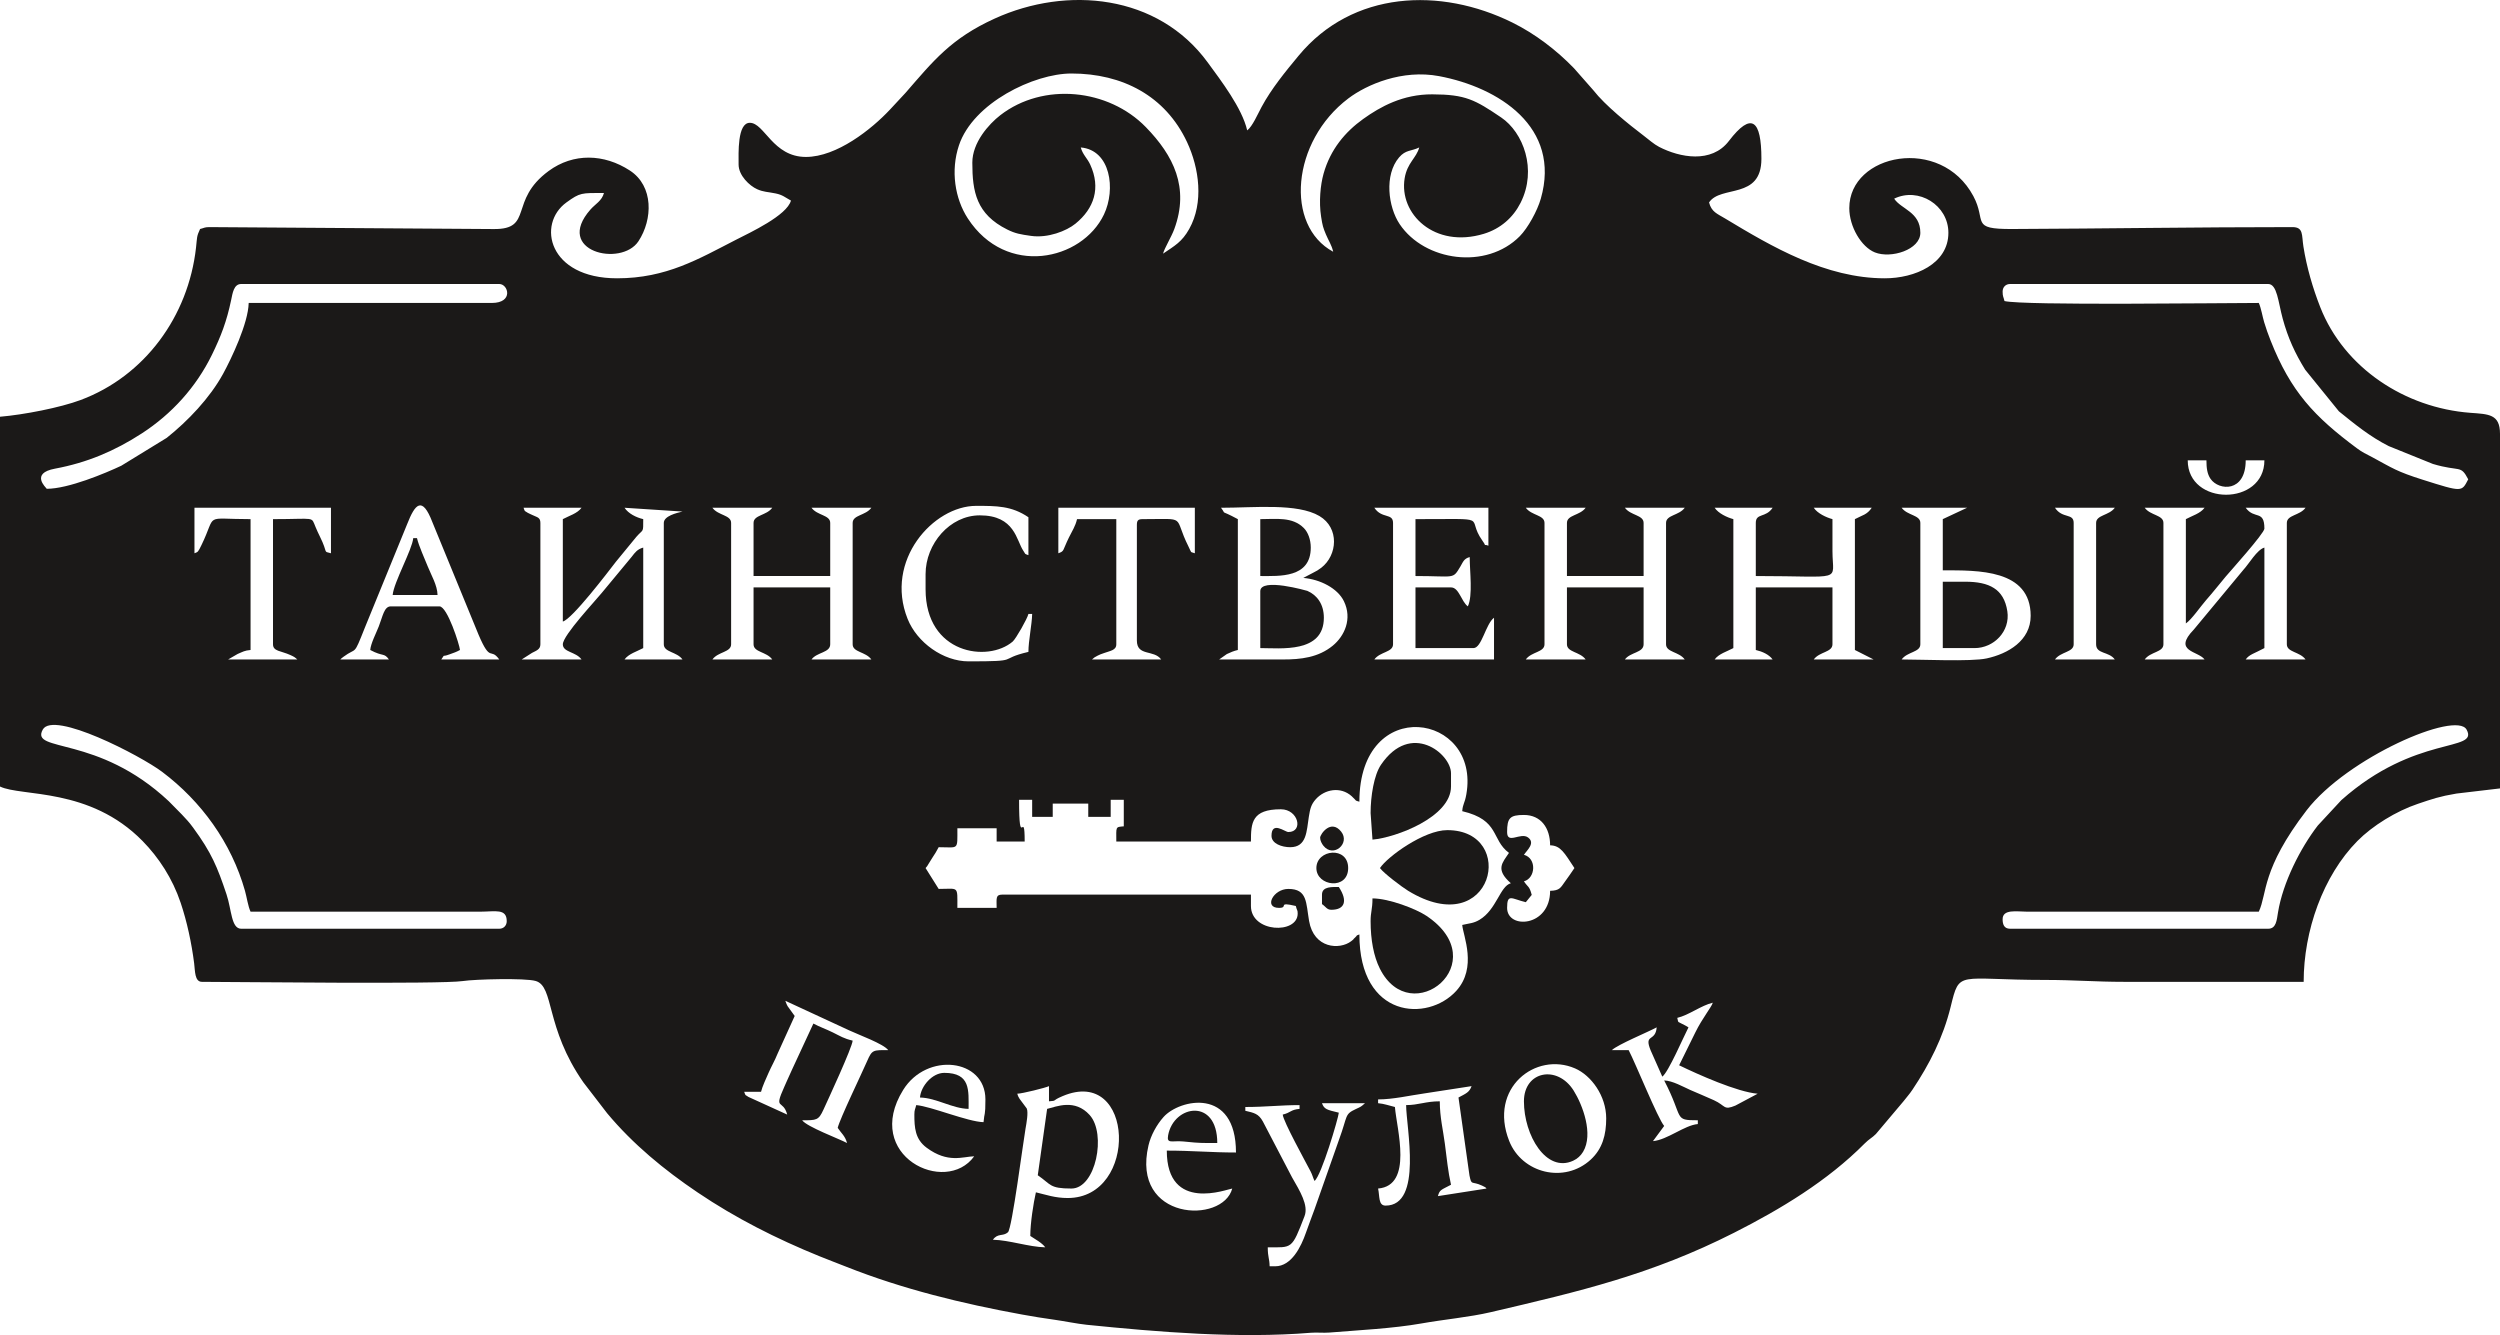<svg width="1058" height="565" viewBox="0 0 1058 565" fill="none" xmlns="http://www.w3.org/2000/svg">
<path fill-rule="evenodd" clip-rule="evenodd" d="M521.483 502.989C517.498 518.122 478.525 516.712 486.046 484.707C487.036 480.493 489.48 476.011 492.419 472.713C499.186 465.121 523.065 459.923 523.065 487.741C512.594 487.741 504.614 486.939 493.786 486.939C493.786 513.459 519.558 503.152 521.483 502.989ZM679.747 473.296C679.747 480.286 678.147 486.179 673.208 490.74C662.06 501.032 644.075 496.527 638.682 482.841C629.846 460.42 649.955 444.931 666.569 452.153C673.391 455.118 679.747 463.728 679.747 473.296ZM539.683 535.893H537.309C537.231 532.356 536.517 532.141 536.517 527.867C546.965 527.867 546.601 528.858 552.076 514.688C553.858 510.075 550.135 504.082 546.77 498.21L534.44 474.6C532.62 471.308 530.767 470.971 527.022 470.086V468.481C535.751 468.481 541.907 467.678 549.97 467.678V469.284C546.155 469.605 546.322 470.87 542.848 471.691C543.088 474.613 552.591 491.778 554.674 495.811C555.444 497.302 555.605 498.307 556.301 499.779C559.199 497.626 566.404 473.129 566.588 470.888C561.446 469.673 560.357 469.372 559.466 466.876H577.667C575.909 468.424 576.059 468.303 573.782 469.356C568.894 471.616 570.44 472.093 566.702 482.24L556.295 511.812C555.088 515.171 553.913 518.104 552.647 521.753C550.649 527.507 546.613 535.893 539.683 535.893ZM386.958 471.691C386.958 477.211 387.27 482.094 392.134 485.701C401.213 492.435 407.442 489.455 412.28 489.347C400.162 506.12 365.009 489.075 382.218 461.267C392.197 445.142 417.028 447.981 417.028 465.271C417.028 472.712 416.596 470.518 416.236 474.901C409.601 474.751 393.998 468.205 387.749 467.678C387.335 469.478 386.958 469.523 386.958 471.691ZM430.48 462.863C432.662 462.814 442.534 460.334 443.933 459.653V466.073C447.689 465.756 444.628 466.025 449.682 463.879C480.236 450.903 481.996 507.002 451.846 507.002C446.493 507.002 442.736 505.62 438.393 504.594C437.348 509.145 436.02 517.684 436.02 523.052C438.069 524.444 440.937 525.911 442.35 527.867C435.36 527.709 427.184 524.815 420.193 524.657C422.311 521.726 424.432 523.385 426.567 521.491C428.286 519.965 433.052 482.905 433.997 477.663C434.43 475.257 435.236 470.771 434.528 469.109L431.498 465.043C430.391 463.216 430.959 463.788 430.48 462.863ZM617.232 464.469L621.882 497.471C622.814 501.96 622.696 499.657 627.173 501.737C629.277 502.714 628.308 502.289 629.103 502.989L608.528 506.2C609.259 503.425 609.855 503.644 614.067 501.384C612.833 496.01 612.251 490.108 611.46 483.965C610.734 478.323 609.32 472.804 609.32 466.073C603.306 466.073 600.329 467.678 595.076 467.678C595.076 476.958 602.215 510.212 586.371 510.212C583.229 510.212 583.945 506.211 583.206 502.989C598.114 501.731 591.097 477.847 590.328 468.481C587.954 467.92 585.82 467.096 583.206 466.876V465.271C589.541 465.271 596.667 463.6 602.852 462.724L622.772 459.653C621.835 462.278 620.425 462.755 617.232 464.469ZM710.609 450.825C718.525 454.677 735.172 462.132 743.844 462.863L734.449 467.868C729.296 470.021 730.458 467.962 725.314 465.605C721.706 463.952 718.648 462.752 715.335 461.281C712.364 459.961 707.761 457.324 704.279 457.246C712.75 473.484 708.012 474.099 718.522 474.099V475.703C712.883 476.179 705.605 482.414 699.53 482.926L704.279 476.506C701.62 473.404 692.176 450.028 689.243 444.405H682.121C684.976 441.889 697.117 436.919 701.113 434.775C700.593 441.119 695.603 437.288 698.551 444.506L703.487 455.64C706.104 453.696 712.519 438.697 714.565 434.775C714.347 434.626 713.714 434.263 713.567 434.183C713.458 434.123 713.182 433.98 713.049 433.905C709.571 431.974 710.471 433.245 709.817 430.762C714.777 429.591 719.893 425.514 724.852 424.342C724.384 426.12 720.448 430.836 717.467 436.915L710.609 450.825ZM332.356 423.539L359.522 436.116C363.198 437.853 373.969 441.762 375.879 444.405C369.496 444.405 369.079 444.205 366.984 449.028C364.776 454.114 355.359 473.629 354.513 477.308C355.991 479.546 357.678 480.721 358.47 483.729C355.2 481.974 341.477 476.866 339.478 474.099C345.556 474.099 346.401 474.166 348.491 469.596C350.553 465.081 360.593 443.447 360.844 440.393C356.994 439.483 355.73 438.536 352.412 436.906C349.394 435.423 346.984 434.65 344.226 433.17L335.114 452.819C334.277 454.648 333.712 455.871 332.875 457.771C332.603 458.386 332.204 459.308 331.895 459.993C327.295 470.177 331.377 464.968 333.148 471.691L316.764 464.231C315.233 463.135 315.628 463.968 314.947 462.061H322.069C322.552 459.96 324.333 456.119 325.245 454.046C326.466 451.266 327.949 448.729 329.08 445.898L336.313 429.96L333.301 425.792C332.56 424.425 332.591 423.994 332.356 423.539ZM637.807 352.115C637.807 346.135 639.031 344.892 644.929 344.892C652.107 344.892 656.008 350.384 656.008 357.733C660.466 357.834 662.023 360.894 666.295 367.363C665.001 369.323 663.702 371.152 662.361 373.004C660.451 375.64 660.146 376.9 656.008 376.993C656.008 392.34 637.807 393.402 637.807 384.216C637.807 377.93 639.763 380.401 645.72 381.809L648.229 378.723C647.229 374.833 646.658 375.6 644.929 372.981C649.901 371.635 650.398 363.227 644.929 361.746C646.185 359.843 649.91 356.78 646.653 354.407C643.492 352.104 637.807 357.529 637.807 352.115ZM618.815 343.288C634.836 347.073 630.946 355.257 638.598 360.943C635.829 365.138 632.693 367.881 639.39 373.784C634.791 375.029 633.35 384.938 626.148 389.245C623.558 390.794 621.849 390.722 618.815 391.439C619.19 396.004 625.304 409.446 616.274 419.358C604.203 432.609 575.292 431.095 575.292 395.452C573.482 396.116 574.691 395.702 573.447 396.79C572.319 397.776 573.399 397.115 571.804 398.334C566.951 402.042 556.031 401.464 554.003 389.755C552.668 382.043 553.345 376.191 545.223 376.191C538.846 376.191 534.693 384.216 541.265 384.216C545.587 384.216 540.18 381.474 548.388 383.414C548.895 385.566 549.179 384.927 549.179 386.623C549.179 395.456 529.396 394.741 529.396 383.414V378.599H424.15C421.24 378.599 421.776 380.312 421.776 384.216H405.158C405.158 374.648 405.832 376.191 397.245 376.191C395.337 373.303 393.622 370.266 391.705 367.363C392.757 366.136 392.023 367.032 393.023 365.489C393.701 364.442 393.866 364.098 394.556 363.032C395.847 361.034 396.214 360.51 397.245 358.536C405.832 358.536 405.158 360.078 405.158 350.51H421.776V356.128H433.645C433.645 341.352 431.272 360.927 431.272 338.473H436.811V345.695H445.516V340.077H460.551V345.695H470.047V338.473H475.586V349.708C471.952 350.015 472.42 349.756 472.42 356.128H529.396C529.396 348.21 529.742 342.485 542.057 342.485C549.521 342.485 551.704 352.115 545.223 352.115C543.836 352.115 538.1 347.291 538.1 353.721C538.1 357.017 542.451 358.536 546.013 358.536C553.072 358.536 552.93 351.687 553.899 345.667C554.447 342.254 554.852 340.453 556.847 338.223C560.596 334.034 567.289 332.71 572.039 336.957C572.161 337.066 572.315 337.246 572.438 337.355C574.331 339.043 573.133 338.69 575.292 339.275C575.292 293.65 626.679 301.748 620.544 336.214C619.834 340.208 619.082 340.034 618.815 343.288ZM959.876 393.044H850.673C848.096 393.044 847.508 391.136 847.508 389.031C847.508 384.652 853.361 385.795 857.792 385.818L955.919 385.823C959.532 378.186 956.939 367.955 976.147 342.938C993.227 320.695 1039.4 300.642 1043.86 308.769C1049.16 318.423 1022.32 310.656 990.867 338.606L980.896 349.359C973.459 359 966.115 373.549 964.063 386.056C963.506 389.45 963.314 393.044 959.876 393.044ZM106.037 385.822L203.372 385.82C209.531 385.801 214.449 384.36 214.449 389.834C214.449 391.712 213.136 393.044 211.284 393.044H102.081C97.827 393.044 98.06 385.072 95.86 378.488C91.973 366.857 89.476 360.807 81.741 350.273C79.736 347.542 79.114 347.056 76.957 344.691L71.418 339.074C41.305 310.816 12.681 318.628 18.094 308.768C22.563 300.627 59.48 319.77 68.63 326.653C85.15 339.083 97.926 356.643 103.673 376.985C104.433 379.677 104.966 383.555 106.037 385.822ZM156.683 275.074C162.236 278.054 162.447 276.113 164.596 279.086H144.021C144.602 278.574 144.15 278.851 145.31 277.986C151.174 273.612 149.415 278.222 154.43 265.566L172.281 221.876C175.655 213.246 178.658 209.679 183.023 221.074L202.556 268.677C207.71 280.733 207.446 273.774 211.284 279.086H186.753C188.634 276.482 186.648 278.267 190.18 276.944C192.534 276.062 192.763 276.095 194.666 275.074C194.498 273.035 189.348 256.615 185.961 256.615H165.387C162.544 256.615 161.979 260.825 160.3 265.1C159.166 267.991 156.909 272.312 156.683 275.074ZM447.889 234.145V214.884H505.656V234.145C503.467 233.341 504.513 234.372 502.955 231.267C496.27 217.949 502.898 219.699 483.499 219.699C481.676 219.699 481.125 220.258 481.125 222.107V271.06C481.125 277.873 488.335 274.826 491.412 279.086H462.133C463.106 278.229 463.185 278.145 464.502 277.476C465.819 276.807 465.634 276.971 467.337 276.339C469.85 275.405 472.42 275.214 472.42 272.666V219.699H455.803C455.11 222.716 453.738 224.675 452.374 227.458C449.544 233.231 450.57 233.161 447.889 234.145ZM82.298 234.145V214.884H140.065V234.145C136.472 233.172 139.107 234.568 135.317 226.922C134.604 225.485 134.302 224.801 133.562 223.083C131.544 218.397 133.875 219.699 115.534 219.699V272.666C115.534 275.694 118.956 275.404 122.909 277.224C124.626 278.015 124.716 278.112 125.821 279.086H96.541L100.574 276.755C102.771 275.836 103.495 275.288 106.037 275.074V219.699C85.642 219.699 91.971 216.925 85.245 230.714C83.841 233.592 83.84 233.579 82.298 234.145ZM391.705 242.973V249.393C391.705 276.799 418.064 280.486 428.559 271.52C429.928 270.352 434.772 261.811 435.228 259.826H436.811C436.711 264.366 435.228 271.21 435.228 275.876C421.601 279.096 432.816 279.889 409.906 279.889C399.171 279.889 388.088 271.918 384.101 261.92C374.22 237.147 395.028 214.082 413.071 214.082C421.745 214.082 428.1 214.056 435.228 218.897V234.947C433.353 234.259 434.16 234.661 433.088 233.105C430.096 228.756 429.572 218.095 414.654 218.095C401.988 218.095 391.705 230.134 391.705 242.973ZM516.735 214.884C530.806 214.884 549.027 212.856 558.387 218.387C566.913 223.426 566.033 234.962 559.175 240.27C558.058 241.135 556.978 241.788 555.72 242.384L551.553 244.577C558.722 245.183 566.084 248.959 568.742 254.433C572.372 261.905 568.991 269.18 564.011 273.263C557.914 278.261 550.486 279.118 542.851 279.088C533.884 279.054 524.911 279.086 515.943 279.086L519.217 276.788C520.711 276.054 522.265 275.449 523.856 275.074V219.699C515.509 215.22 519.379 218.376 516.735 214.884ZM907.648 214.884H932.971C931.24 217.28 927.71 218.277 925.057 219.699V263.838C927.521 262.165 931.27 256.645 933.577 254.02C936.687 250.482 938.875 247.651 941.912 244.015C943.445 242.18 958.293 225.688 958.293 223.712C958.293 215.615 954.051 219.966 950.38 214.884H975.702C973.302 218.206 967.789 217.885 967.789 221.305V272.666C967.789 276.086 973.302 275.765 975.702 279.086H950.38C951.941 276.925 953.816 276.673 958.293 274.271V231.737C955.184 232.579 951.708 238.699 949.39 241.166L928.414 266.441C919.347 275.796 930.339 275.444 932.971 279.086H907.648C910.048 275.765 915.562 276.086 915.562 272.666V221.305C915.562 217.885 910.048 218.206 907.648 214.884ZM869.665 214.884H894.987C892.587 218.206 887.074 217.885 887.074 221.305V272.666C887.074 276.894 892.481 275.618 894.987 279.086H869.665C872.065 275.765 877.578 276.086 877.578 272.666V221.305C877.578 217.036 872.812 219.651 869.665 214.884ZM804.776 214.884H832.472L822.185 219.699V241.367C836.97 241.367 859.378 240.834 859.378 260.628C859.378 271.12 849.812 276.681 840.743 278.646C834.148 280.075 813.058 279.086 804.776 279.086C807.176 275.765 812.689 276.086 812.689 272.666V221.305C812.689 217.885 807.176 218.206 804.776 214.884ZM725.644 214.884H750.175C747.267 219.289 743.053 217.011 743.053 221.305V243.775C780.847 243.775 775.541 246.633 775.499 233.343C775.485 228.796 775.497 224.247 775.497 219.699C772.818 218.974 769.145 217.249 767.584 214.884H792.115C790.154 217.854 788.141 218.01 784.993 219.699V275.074L792.907 279.086H767.584C769.984 275.765 775.497 276.086 775.497 272.666V248.591H743.053V275.074C745.882 275.742 748.68 277.016 750.175 279.086H725.644C727.375 276.69 730.905 275.694 733.557 274.271V219.699C730.877 218.974 727.205 217.249 725.644 214.884ZM645.72 214.884H671.043C668.643 218.206 663.13 217.885 663.13 221.305V243.775H695.574V221.305C695.574 217.885 690.06 218.206 687.66 214.884H712.983C710.583 218.206 705.069 217.885 705.069 221.305V272.666C705.069 276.086 710.583 275.765 712.983 279.086H687.66C689.915 275.965 695.574 276.281 695.574 272.666V248.591H663.13V272.666C663.13 276.086 668.643 275.765 671.043 279.086H645.72C648.12 275.765 653.633 276.086 653.633 272.666V221.305C653.633 217.885 648.12 218.206 645.72 214.884ZM581.623 214.884H629.894V230.935C627.124 229.918 629.684 232.089 627.309 228.741C619.92 218.326 632.269 219.699 599.032 219.699V243.775C615.843 243.775 614.672 245.353 618.024 239.762C619.183 237.829 619.471 236.429 621.98 235.75C621.98 241.867 623.362 252.024 621.189 256.615C618.39 254.536 617.476 248.591 614.067 248.591H599.032V274.271H623.563C627.093 274.271 628.727 264.061 632.268 261.43V279.086H581.623C584.022 275.765 589.536 276.086 589.536 272.666V221.305C589.536 217.036 584.771 219.651 581.623 214.884ZM301.495 214.884H326.817C324.418 218.206 318.904 217.885 318.904 221.305V243.775H351.348V221.305C351.348 217.885 345.834 218.206 343.435 214.884H368.757C366.358 218.206 360.844 217.885 360.844 221.305V272.666C360.844 276.086 366.358 275.765 368.757 279.086H343.435C345.689 275.965 351.348 276.281 351.348 272.666V248.591H318.904V272.666C318.904 276.086 324.418 275.765 326.817 279.086H301.495C303.894 275.765 309.408 276.086 309.408 272.666V221.305C309.408 217.885 303.894 218.206 301.495 214.884ZM238.189 219.699V263.036C242.187 261.953 257.222 242.183 260.683 237.697L269.309 227.184C272.328 223.703 272.216 225.775 272.216 219.699C269.2 218.987 265.925 217.342 264.302 214.884L288.833 216.49C286.293 217.09 280.92 218.381 280.92 221.305V272.666C280.92 276.086 286.434 275.765 288.833 279.086H264.302C266.033 276.69 269.564 275.694 272.216 274.271V231.737C269.753 232.404 268.76 233.777 267.344 235.624L254.696 250.885C252.218 253.996 238.189 268.868 238.189 272.666C238.189 276.086 243.702 275.765 246.102 279.086H220.78L225.152 276.297C227.036 275.322 228.693 274.802 228.693 272.666V221.305C228.693 218.939 227.317 218.937 225.556 218.066C225.368 217.973 223.636 217.215 223.394 217.048C221.84 215.974 222.249 216.784 221.571 214.884H246.102C244.371 217.28 240.84 218.277 238.189 219.699ZM925.848 194.821H933.762C933.762 198.06 934.088 200.606 935.52 202.669C939.021 207.715 950.38 208.483 950.38 194.821H958.293C958.293 214.221 925.848 214.221 925.848 194.821ZM847.508 123.397C847.508 121.518 848.821 120.187 850.673 120.187H959.876C963.706 120.187 964.111 127.76 966.03 134.81C968.279 143.071 971.253 149.497 975.547 156.458L989.827 174.076C996.659 179.596 1002.92 184.748 1010.92 188.794L1029.6 196.34C1041.22 199.811 1041.24 196.51 1044.55 202.846C1041.75 208.203 1042.17 208.359 1025.36 203.042C1014.26 199.53 1012.6 198.174 1003.93 193.483C1001.11 191.962 999.939 191.567 997.396 189.673C979.482 176.335 969.464 165.8 960.886 144.04C959.814 141.322 959.04 139.149 958.189 136.343C957.503 134.079 956.887 130.259 955.919 128.212C940.031 128.212 856.541 129.357 848.299 127.41C847.886 125.609 847.508 125.565 847.508 123.397ZM208.119 128.212H105.247C105.057 136.831 97.882 151.85 94.427 158.169C88.817 168.433 79.503 178.177 70.547 185.311L51.315 197.105C44.533 200.301 28.917 206.859 19.784 206.859C19.409 206.292 12.761 200.291 23.252 198.339C36.884 195.804 48.541 190.854 59.99 183.433C72.637 175.235 82.976 163.884 89.687 150.151C93.543 142.259 95.932 135.973 97.799 127.079C98.445 123.998 98.942 120.187 102.081 120.187H211.284C215.143 120.187 217.419 128.212 208.119 128.212ZM564.214 106.544C543.681 95.526 546.51 59.855 570.641 41.637C578.45 35.742 593.459 29.292 609.014 32.22C634.201 36.96 660.77 53.752 652.069 84.092C650.582 89.279 646.581 96.51 643.181 99.956C629.056 114.273 602.942 110.623 592.345 94.868C587.456 87.6 585.744 74.019 592.095 66.606C594.917 63.313 597.21 64.062 600.615 62.405C599.43 66.904 595.545 68.84 594.451 75.436C591.957 90.478 607.064 105.28 627.948 98.954C635.003 96.816 640.348 92.089 643.505 85.839C650.636 71.716 644.617 56.005 635.293 49.708C624.165 42.193 620.269 39.981 606.144 39.923C593.699 39.872 584.172 45.132 576.877 50.369C569.304 55.806 563.022 63.202 560.132 73.514C558.807 78.243 558.101 85.345 559.09 91.678C559.698 95.575 559.916 96.27 561.14 99.229C562.156 101.687 563.546 103.637 564.214 106.544ZM411.488 68.826C411.488 81.193 413.203 90.647 426.293 97.147C429.72 98.848 431.83 99.192 436.36 99.834C443.434 100.836 451.29 97.79 455.151 94.647C463.026 88.238 465.95 79.561 461.359 69.611C460.122 66.931 458.182 65.433 457.385 62.405C469.968 63.468 472.318 80.066 467.182 90.799C457.838 110.324 425.791 117.377 409.573 92.436C404.116 84.043 402.24 72.21 405.834 61.486C411.831 43.583 437.546 31.107 453.429 31.107C475.012 31.107 493.199 40.579 502.356 60.134C507.523 71.169 509.512 85.769 503.273 96.905C500.193 102.404 497.195 103.957 492.204 107.347C492.844 104.913 495.724 100.307 496.966 96.929C503.414 79.383 496.672 65.858 484.891 53.771C469.086 37.556 441.531 34.686 423.341 48.746C418.45 52.528 411.488 60.321 411.488 68.826ZM341.061 66.418C327.01 66.418 323.533 51.973 317.321 51.973C311.983 51.973 312.573 64.879 312.573 69.628C312.573 74.246 317.186 78.647 320.458 80.09C323.169 81.284 324.789 81.162 328.21 81.858C331.284 82.483 332.162 83.498 334.73 84.876C333.069 91.183 317.359 98.455 311.508 101.451C295.661 109.569 282.032 117.779 261.137 117.779C231.984 117.779 227.13 94.746 239.743 85.65C245.513 81.488 245.972 81.666 255.598 81.666C254.716 85.016 251.985 86.283 249.865 88.692C234.314 106.37 262.903 113.174 270.197 102.09C276.255 92.884 276.697 78.77 266.551 72.164C255.642 65.061 242.663 64.657 232.183 72.365C215.133 84.907 225.947 97.095 208.931 96.936L88.629 96.111C86.491 96.111 86.447 96.495 84.672 96.914C83.165 100.1 83.439 100.491 82.955 104.803C79.69 133.949 61.215 159.14 34.156 169.272C25.48 172.52 10.104 175.511 0 176.363V332.855C9.017 337.242 37.921 333.049 60.343 355.923C67.165 362.882 72.982 371.698 76.471 382.101C79.143 390.07 81.072 399.098 82.16 407.629C82.58 410.916 82.338 415.515 85.463 415.515C98.87 415.515 186.626 416.602 195.915 415.176C200.955 414.402 222.16 413.84 226.683 415.145C234.638 417.441 230.636 434.753 246.888 458.054L256.944 471.129C267.897 484.261 281.08 495.078 295.164 504.594C311.337 515.523 328.644 524.267 346.827 531.649C350.867 533.29 354.144 534.501 358.239 536.127C381.889 545.515 407.423 551.741 432.511 556.304C437.522 557.216 441.296 557.823 446.168 558.504C450.261 559.076 455.971 560.248 459.883 560.645C489.82 563.686 523.945 566.565 554.76 564.023C557.298 563.814 560.051 564.148 562.589 563.938C574.842 562.928 589.441 562.231 601.526 560.09C611.375 558.346 621.821 557.424 630.846 555.317C668.715 546.473 698.916 539.395 733.824 521.718C753.565 511.721 773.428 499.755 789.133 483.914C791.055 481.976 792.253 481.558 793.884 479.905L805.559 466.065C807.023 464.123 807.903 463.33 809.381 461.113C816.524 450.404 822.31 439.136 825.512 426.111C829.411 410.25 828.096 414.712 865.708 414.712C877.668 414.712 886.861 415.515 898.944 415.515H974.911C974.911 393.971 983.086 370.674 997.649 355.915C1004.01 349.47 1014.04 343.27 1023.27 340.17C1029.27 338.154 1032.37 337.04 1039.57 335.836L1058 333.657V183.586C1058 175.178 1053.1 175.279 1045.4 174.699C1017.94 172.627 992.074 155.863 981.91 129.942C978.793 121.992 976.186 113.134 974.792 104.256C974.039 99.456 974.908 96.111 970.163 96.111C929.733 96.111 891.736 96.753 851.462 96.916C833.569 96.988 840.893 93.781 835.121 82.992C821.33 57.217 782.619 65.005 782.619 88.086C782.619 95.885 787.677 104.506 793.449 106.817C800.254 109.541 812.689 105.719 812.689 98.519C812.689 89.648 804.608 88.614 801.611 84.073C811.908 79.063 824.559 86.755 824.559 98.519C824.559 111.718 810.291 117.779 797.655 117.779C772.643 117.779 749.956 104.473 730.044 92.452C726.678 90.419 724.336 89.727 723.27 85.679C728.193 78.223 745.427 84.641 745.427 67.22C745.427 50.834 741.303 47.057 731.657 59.676C724.313 69.284 710.875 66.679 702.142 62.165C699.906 61.009 697.658 58.981 695.682 57.48C689.271 52.611 679.293 44.603 674.322 38.214L666.114 28.883C658.71 21.226 649.71 14.328 640.064 9.558C609.578 -5.514 572.412 -3.976 549.613 23.522C543.992 30.3 538.101 37.468 533.884 45.29C532.289 48.248 530.012 53.549 527.813 55.183C525.643 45.739 516.721 34.106 511.088 26.401C490.036 -2.397 451.581 -6.078 420.993 7.843C402.47 16.273 395.06 25.678 383.193 39.327L376.664 46.349C368.84 54.728 354.095 66.418 341.061 66.418Z" fill="#1B1918"/>
<path fill-rule="evenodd" clip-rule="evenodd" d="M580.04 389.834C580.04 397.731 581.344 404.716 583.96 409.934C597.153 436.243 633.045 407.227 603.643 387.564C599.303 384.661 587.832 380.204 580.832 380.204C580.832 384.893 580.04 385.811 580.04 389.834Z" fill="#1B1918"/>
<path fill-rule="evenodd" clip-rule="evenodd" d="M580.04 344.09L580.832 355.325C590.636 354.498 614.067 345.819 614.067 332.855V327.238C614.067 318.967 597.045 305.073 584.425 323.659C581.469 328.013 580.04 336.915 580.04 344.09Z" fill="#1B1918"/>
<path fill-rule="evenodd" clip-rule="evenodd" d="M583.997 367.363C585.573 369.544 593.314 375.391 595.894 376.966C631.949 398.986 642.526 351.313 612.484 351.313C602.609 351.313 587.179 362.543 583.997 367.363Z" fill="#1B1918"/>
<path fill-rule="evenodd" clip-rule="evenodd" d="M644.929 466.073C644.929 480.51 654.39 496.442 665.739 491.228C667.555 490.394 668.97 489.092 669.958 487.443C674.415 480.006 669.825 467.702 665.988 461.569C659.066 450.51 644.929 453.268 644.929 466.073Z" fill="#1B1918"/>
<path fill-rule="evenodd" clip-rule="evenodd" d="M443.141 469.283L439.185 497.371C444.869 501.232 443.987 502.989 453.429 502.989C463.775 502.989 468.31 479.824 461.151 471.884C454.849 464.895 447.14 468.312 443.141 469.283Z" fill="#1B1918"/>
<path fill-rule="evenodd" clip-rule="evenodd" d="M822.185 274.271H835.638C843.773 274.271 850.81 267.186 849.503 258.668C848.059 249.261 841.876 246.182 831.681 246.182H822.185V274.271Z" fill="#1B1918"/>
<path fill-rule="evenodd" clip-rule="evenodd" d="M533.352 250.195V274.271C541.907 274.271 560.257 276.546 560.257 261.43C560.257 255.695 557.388 251.849 553.27 250.058C553.27 250.058 533.352 244.263 533.352 250.195Z" fill="#1B1918"/>
<path fill-rule="evenodd" clip-rule="evenodd" d="M533.352 243.775C541.471 243.775 554.718 244.696 554.718 231.737C554.718 228.386 553.567 225.263 551.788 223.473C546.944 218.602 540.088 219.699 533.352 219.699V243.775Z" fill="#1B1918"/>
<path fill-rule="evenodd" clip-rule="evenodd" d="M166.178 251.8H185.17C185.079 247.668 182.473 243.363 181.092 239.886C179.849 236.753 177.226 231.038 176.465 227.725H174.883C174.488 232.536 166.611 246.519 166.178 251.8Z" fill="#1B1918"/>
<path fill-rule="evenodd" clip-rule="evenodd" d="M511.195 483.729H515.152C515.152 464.52 496.716 467.548 494.351 480.453C493.652 484.263 496.027 482.613 500.763 483.068C504.084 483.388 506.682 483.729 511.195 483.729Z" fill="#1B1918"/>
<path fill-rule="evenodd" clip-rule="evenodd" d="M389.332 464.468C396.347 464.627 402.89 469.125 409.906 469.283C409.906 461.492 410.802 454.036 399.619 454.036C394.531 454.036 389.729 459.622 389.332 464.468Z" fill="#1B1918"/>
<path fill-rule="evenodd" clip-rule="evenodd" d="M557.092 367.363C557.092 375.097 570.544 376.819 570.544 367.363C570.544 357.956 557.092 359.409 557.092 367.363Z" fill="#1B1918"/>
<path fill-rule="evenodd" clip-rule="evenodd" d="M558.675 354.523C558.675 355.753 559.423 357.115 560.07 357.923C564.316 363.232 571.541 356.893 567.567 351.925C563.222 346.493 558.675 353.073 558.675 354.523Z" fill="#1B1918"/>
<path fill-rule="evenodd" clip-rule="evenodd" d="M559.466 378.599V382.611C561.097 383.718 561.52 385.019 563.423 385.019C569.131 385.019 570.467 381.263 566.588 375.388C563.967 375.388 559.466 375.018 559.466 378.599Z" fill="#1B1918"/>
</svg>
